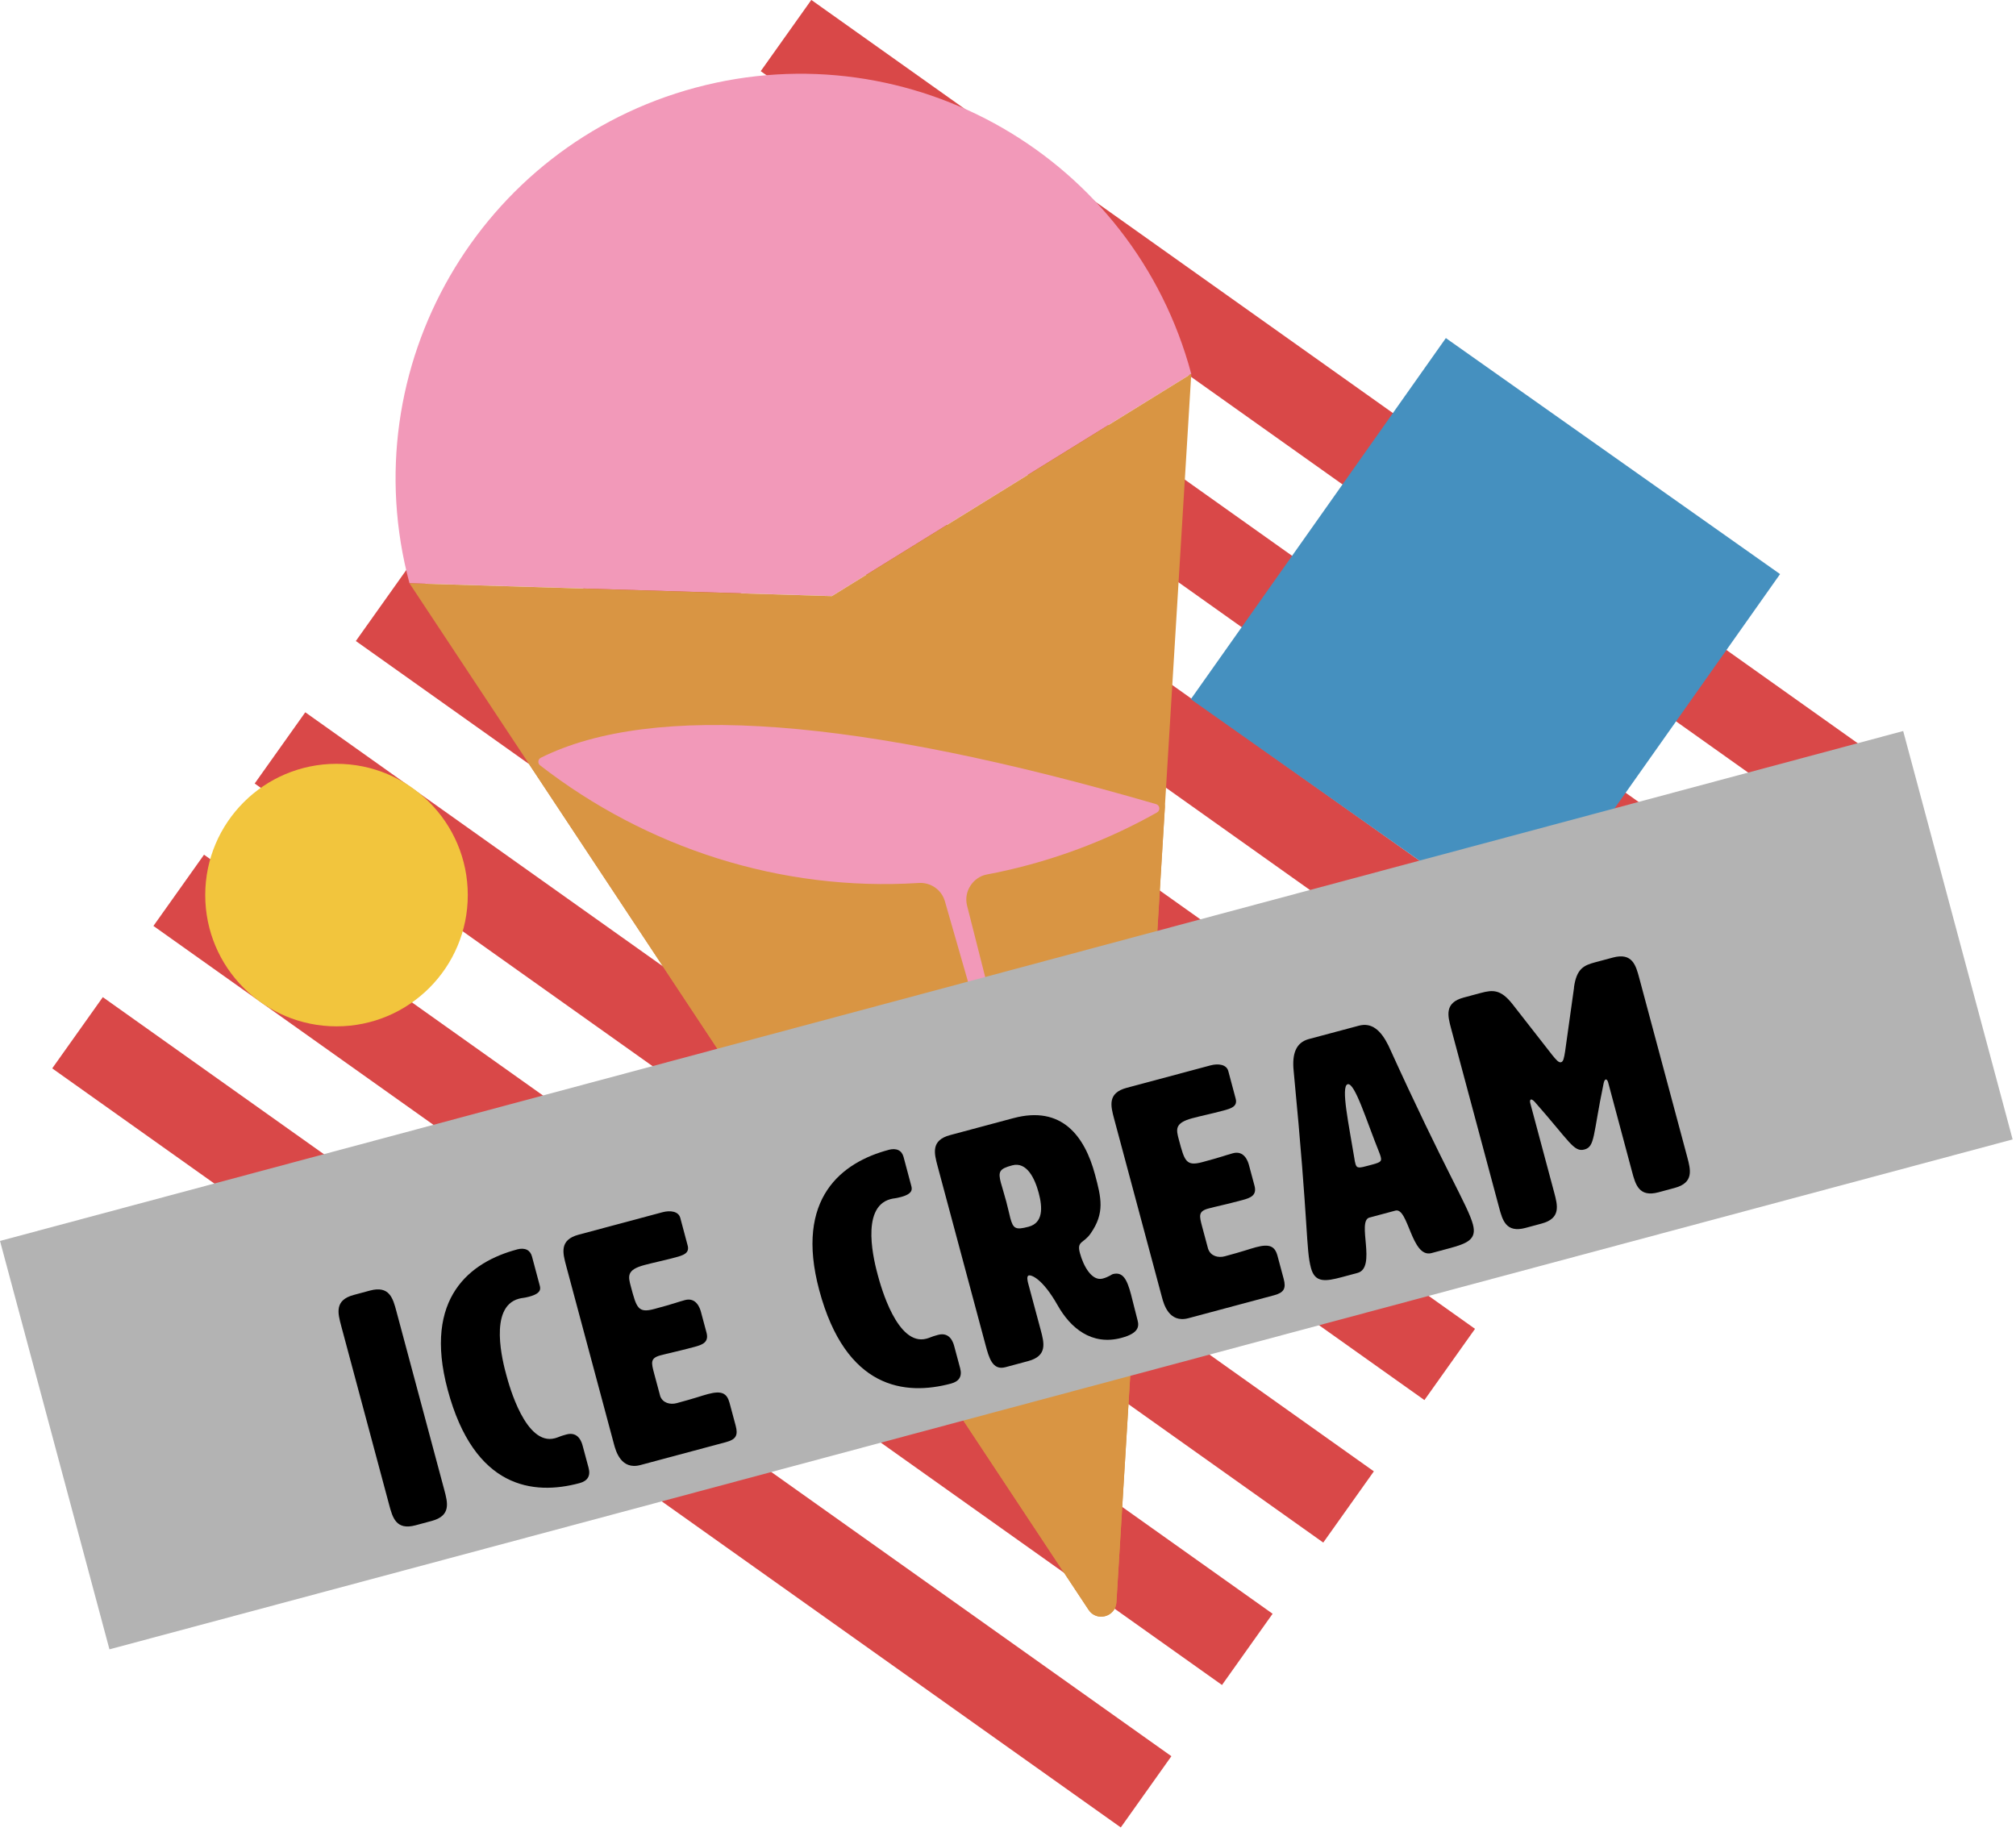 <svg width="383" height="348" viewBox="0 0 383 348" fill="none" xmlns="http://www.w3.org/2000/svg">
<g id="icecream" clip-path="url(#clip0_3_2)">
<g id="icecrmbkg">
<path id="Vector" d="M19.533 189.453L9.919 202.986L212.927 347.203L222.541 333.67L19.533 189.453Z" fill="#D94848"/>
<path id="Vector_2" d="M38.761 162.389L29.148 175.922L232.156 320.139L241.77 306.606L38.761 162.389Z" fill="#D94848"/>
<path id="Vector_3" d="M57.998 135.33L48.384 148.863L251.393 293.08L261.006 279.548L57.998 135.33Z" fill="#D94848"/>
<path id="Vector_4" d="M77.217 108.256L67.603 121.789L270.611 266.006L280.225 252.473L77.217 108.256Z" fill="#D94848"/>
<path id="Vector_5" d="M96.451 81.184L86.837 94.717L289.846 238.934L299.459 225.401L96.451 81.184Z" fill="#D94848"/>
<path id="Vector_6" d="M115.688 54.126L106.074 67.658L309.082 211.876L318.696 198.343L115.688 54.126Z" fill="#D94848"/>
<path id="Vector_7" d="M134.916 27.061L125.303 40.594L328.311 184.811L337.925 171.279L134.916 27.061Z" fill="#D94848"/>
<path id="Vector_8" d="M154.135 -0.013L144.521 13.52L347.53 157.737L357.143 144.205L154.135 -0.013Z" fill="#D94848"/>
<path id="Vector_9" d="M63.93 195C77.704 195 88.87 183.834 88.87 170.06C88.87 156.286 77.704 145.12 63.93 145.12C50.156 145.12 38.99 156.286 38.99 170.06C38.99 183.834 50.156 195 63.93 195Z" fill="#F2C53D"/>
<path id="Vector_10" d="M338.177 109.074L274.684 64.234L226.233 132.841L289.727 177.68L338.177 109.074Z" fill="#4590BF"/>
</g>
<g id="cone-off">
<path id="Vector_11" d="M226.32 71.02L158.04 113.25L77.79 110.81C66.8 69.8 91.14 27.64 132.15 16.65C173.16 5.66 215.32 30 226.31 71.01L226.32 71.02Z" fill="#F299B9"/>
<path id="Vector_12" d="M226.32 71.02L223.35 119.7L218.94 192.02L212.09 304.46C211.92 307.21 208.35 308.17 206.83 305.87L144.68 211.92L104.7 151.49L77.79 110.82L158.04 113.26L226.32 71.03V71.02Z" fill="#D99543"/>
</g>
<g id="cone-on">
<path id="Vector_13" d="M219.94 151.48C162.76 135.23 123.23 132.27 101.36 142.61C100.33 143.1 99.98 144.39 100.61 145.34L103.83 150.21L144.14 211.14L206.8 305.86C208.33 308.17 211.93 307.21 212.1 304.44L219.01 191.08L221.31 153.4C221.36 152.52 220.79 151.72 219.95 151.48H219.94ZM219.8 154.36C212.24 158.62 204.03 162.01 195.27 164.36C190.99 165.51 186.7 166.37 182.43 166.97L190.11 197.22C190.76 199.76 192.1 202.03 193.9 203.94C194.36 204.43 194.74 204.99 194.9 205.56C195.41 207.47 196.44 210.81 193.17 212.12C189.9 213.44 187.14 211.78 186.61 209.32C186.41 208.4 186.62 207.19 186.96 206.05C187.79 203.28 187.88 200.36 187.08 197.59L178.42 167.45C150.8 170.23 123.8 161.87 102.59 145.41C102.09 145.02 102.18 144.24 102.75 143.96C124.02 133.37 162.98 136.31 219.62 152.78C220.35 152.99 220.47 153.99 219.8 154.36Z" fill="#D99543"/>
<path id="Vector_14" d="M219.8 154.37C212.24 158.63 204.03 162.02 195.27 164.37C192.67 165.07 190.07 165.66 187.47 166.15C184.87 166.64 183.04 169.37 183.72 172.05L190.11 197.22C190.76 199.76 192.1 202.03 193.9 203.94C194.36 204.43 194.74 204.99 194.9 205.56C195.41 207.47 196.44 210.81 193.17 212.12C189.9 213.44 187.14 211.78 186.61 209.32C186.41 208.4 186.62 207.19 186.96 206.05C187.79 203.28 187.88 200.36 187.08 197.59L179.51 171.23C178.88 169.05 176.82 167.62 174.55 167.76C148.29 169.42 122.82 161.09 102.6 145.41C102.1 145.02 102.19 144.24 102.76 143.96C124.03 133.37 162.99 136.31 219.63 152.78C220.36 152.99 220.48 153.99 219.81 154.36L219.8 154.37Z" fill="#F299B9"/>
</g>
<g id="icecreamtitle">
<path id="Vector_15" d="M361.568 138.892L0.003 235.773L20.794 313.366L382.359 216.485L361.568 138.892Z" fill="#B3B3B3"/>
<path id="Vector_16" d="M84.4 283.05C85.06 285.52 85.72 287.98 82.02 288.97L78.94 289.8C75.24 290.79 74.58 288.33 73.92 285.86L64.83 251.95C64.17 249.48 63.51 247.02 67.21 246.03L70.29 245.2C73.99 244.21 74.65 246.67 75.31 249.14L84.4 283.05Z" fill="black"/>
<path id="Vector_17" d="M98.2 237.39C99.74 236.98 100.74 237.5 101.07 238.74L102.52 244.17C102.69 244.79 102.93 245.71 100.59 246.34C99.36 246.67 99.26 246.56 98.58 246.75C92.72 248.32 95.58 258.99 96.18 261.2C96.74 263.3 99.88 274.75 105.42 273.26C106.22 273.05 106.19 272.92 107.61 272.54C109.95 271.91 110.55 274.13 110.71 274.75L111.82 278.88C112.23 280.42 111.63 281.38 110.09 281.79C101.34 284.14 90.09 282.85 85.05 264.05C80.34 246.48 89.44 239.74 98.2 237.4V237.39Z" fill="black"/>
<path id="Vector_18" d="M125.42 265.25C125.91 266.57 127.32 266.92 128.56 266.59C132.07 265.65 133.21 265.21 134.51 264.86C137.1 264.17 138.1 264.69 138.6 266.54L139.76 270.86C140.26 272.71 139.8 273.49 137.95 273.99L121.67 278.35C117.97 279.34 116.98 275.64 116.65 274.41L107.56 240.5C106.9 238.03 106.24 235.57 109.94 234.58L125.85 230.32C127.39 229.91 128.91 230.16 129.24 231.39L130.64 236.63C131.04 238.11 129.82 238.5 128.28 238.91C125.88 239.55 123.93 239.94 122.39 240.36C119 241.27 119.33 242.5 119.86 244.47C120.93 248.48 121.21 249.53 124.3 248.7C128.12 247.68 128.71 247.39 130.12 247.01C132.28 246.43 132.98 248.56 133.16 249.23L134.22 253.18C134.72 255.03 133.45 255.5 131.91 255.91C128.77 256.75 126.76 257.16 125.47 257.51C123.5 258.04 123.73 258.9 124.27 260.94L125.43 265.26L125.42 265.25Z" fill="black"/>
<path id="Vector_19" d="M168.79 218.47C170.33 218.06 171.33 218.58 171.66 219.82L173.11 225.25C173.28 225.87 173.52 226.79 171.18 227.42C169.95 227.75 169.85 227.64 169.17 227.83C163.31 229.4 166.17 240.07 166.77 242.28C167.33 244.38 170.47 255.83 176.01 254.34C176.81 254.13 176.78 254 178.2 253.62C180.54 252.99 181.14 255.21 181.3 255.83L182.41 259.96C182.82 261.5 182.22 262.46 180.68 262.87C171.93 265.22 160.68 263.93 155.64 245.13C150.93 227.56 160.03 220.82 168.79 218.48V218.47Z" fill="black"/>
<path id="Vector_20" d="M192.54 212.44C201.73 209.98 206.08 215.88 208.03 223.16C209.22 227.6 209.92 230.45 207.2 234.35C205.87 236.29 204.53 235.73 205.16 238.07C205.84 240.6 207.46 243.47 209.5 242.92C210.61 242.62 211.21 242.13 211.39 242.08C213.36 241.55 214.12 243.13 214.88 245.97C215.24 247.33 215.63 249.01 216.12 250.86C216.45 252.09 216.25 253.33 213.05 254.19C207.38 255.71 203.36 252.29 200.96 248.05C197.94 242.71 195.83 242.22 195.46 242.32C194.97 242.45 195.23 243.44 195.36 243.93L197.71 252.68C198.37 255.15 199.03 257.61 195.33 258.6L191.01 259.76C188.54 260.42 187.88 257.95 187.22 255.49L178.13 221.58C177.47 219.11 176.81 216.65 180.51 215.66L192.53 212.44H192.54ZM190.18 224.83C190.39 225.63 190.84 227.03 191.18 228.33C191.52 229.63 191.75 230.69 191.94 231.43C192.49 233.46 192.95 233.73 195.42 233.07C198.19 232.33 198.08 229.45 197.34 226.67C196.6 223.89 195.07 220.67 192.3 221.41C189.83 222.07 189.58 222.6 190.17 224.82L190.18 224.83Z" fill="black"/>
<path id="Vector_21" d="M229.55 237.35C230.04 238.67 231.45 239.02 232.68 238.69C236.2 237.75 237.33 237.31 238.63 236.96C241.22 236.27 242.22 236.79 242.71 238.64L243.87 242.96C244.37 244.81 243.91 245.59 242.06 246.09L225.78 250.45C222.08 251.44 221.09 247.74 220.76 246.51L211.67 212.6C211.01 210.13 210.35 207.67 214.05 206.68L229.96 202.42C231.5 202.01 233.02 202.26 233.35 203.49L234.75 208.73C235.15 210.21 233.93 210.6 232.39 211.01C229.99 211.65 228.04 212.04 226.5 212.46C223.11 213.37 223.44 214.6 223.97 216.57C225.04 220.58 225.32 221.63 228.41 220.8C232.23 219.78 232.82 219.49 234.23 219.11C236.39 218.53 237.09 220.66 237.27 221.33L238.33 225.28C238.83 227.13 237.56 227.6 236.02 228.01C232.88 228.85 230.87 229.26 229.58 229.61C227.61 230.14 227.84 231 228.38 233.04L229.54 237.36L229.55 237.35Z" fill="black"/>
<path id="Vector_22" d="M279.83 232.66C280.59 235.5 278.74 236.26 275.23 237.2L271.96 238.08C268.14 239.1 267.57 229.34 265.1 230.01L260.17 231.33C257.7 231.99 261.6 240.86 257.9 241.85L255 242.63C251.79 243.49 249.82 243.75 249.06 240.92C248.07 237.22 248.67 233.56 245.77 203.48C245.44 200.26 246.17 198.09 248.64 197.42L258.14 194.88C260.61 194.22 262.33 195.74 263.78 198.66C274.75 222.81 278.85 228.99 279.84 232.68L279.83 232.66ZM257.49 221.07C257.75 222.06 258.19 221.94 260.16 221.41C262.13 220.88 262.56 220.77 262.32 219.84C262.25 219.59 262.17 219.29 261.99 218.87C259.63 213.03 257.39 205.63 256.03 206C254.67 206.37 256.29 213.86 257.31 220.13C257.35 220.52 257.43 220.82 257.5 221.07H257.49Z" fill="black"/>
<path id="Vector_23" d="M299.02 187.61C299.52 184.04 300.87 183.41 303.09 182.82L306.42 181.93C310.12 180.94 310.78 183.4 311.44 185.87L320.53 219.78C321.19 222.25 321.85 224.71 318.15 225.7L315.07 226.53C311.37 227.52 310.71 225.06 310.05 222.59L305.51 205.63C305.41 205.26 305.22 205.05 305.04 205.1C304.86 205.15 304.74 205.45 304.65 205.86C302.6 215.73 303.04 217.86 301.01 218.4C298.98 218.94 298.23 216.9 291.58 209.36C291.3 209.04 290.98 208.86 290.86 208.89C290.68 208.94 290.62 209.22 290.72 209.59L295.26 226.55C295.92 229.02 296.58 231.48 292.88 232.47L289.8 233.3C286.1 234.29 285.44 231.83 284.78 229.36L275.69 195.45C275.03 192.98 274.37 190.52 278.07 189.53L281.34 188.65C283.62 188.04 285.12 187.97 287.32 190.75L294.87 200.42C295.66 201.4 296.13 201.93 296.57 201.82C297.01 201.71 297.14 201 297.34 199.76L299.04 187.61H299.02Z" fill="black"/>
</g>
</g>
<defs>
<clipPath id="clip0_3_2">
<rect width="382.36" height="347.24" fill="white"/>
</clipPath>
</defs>
</svg>
